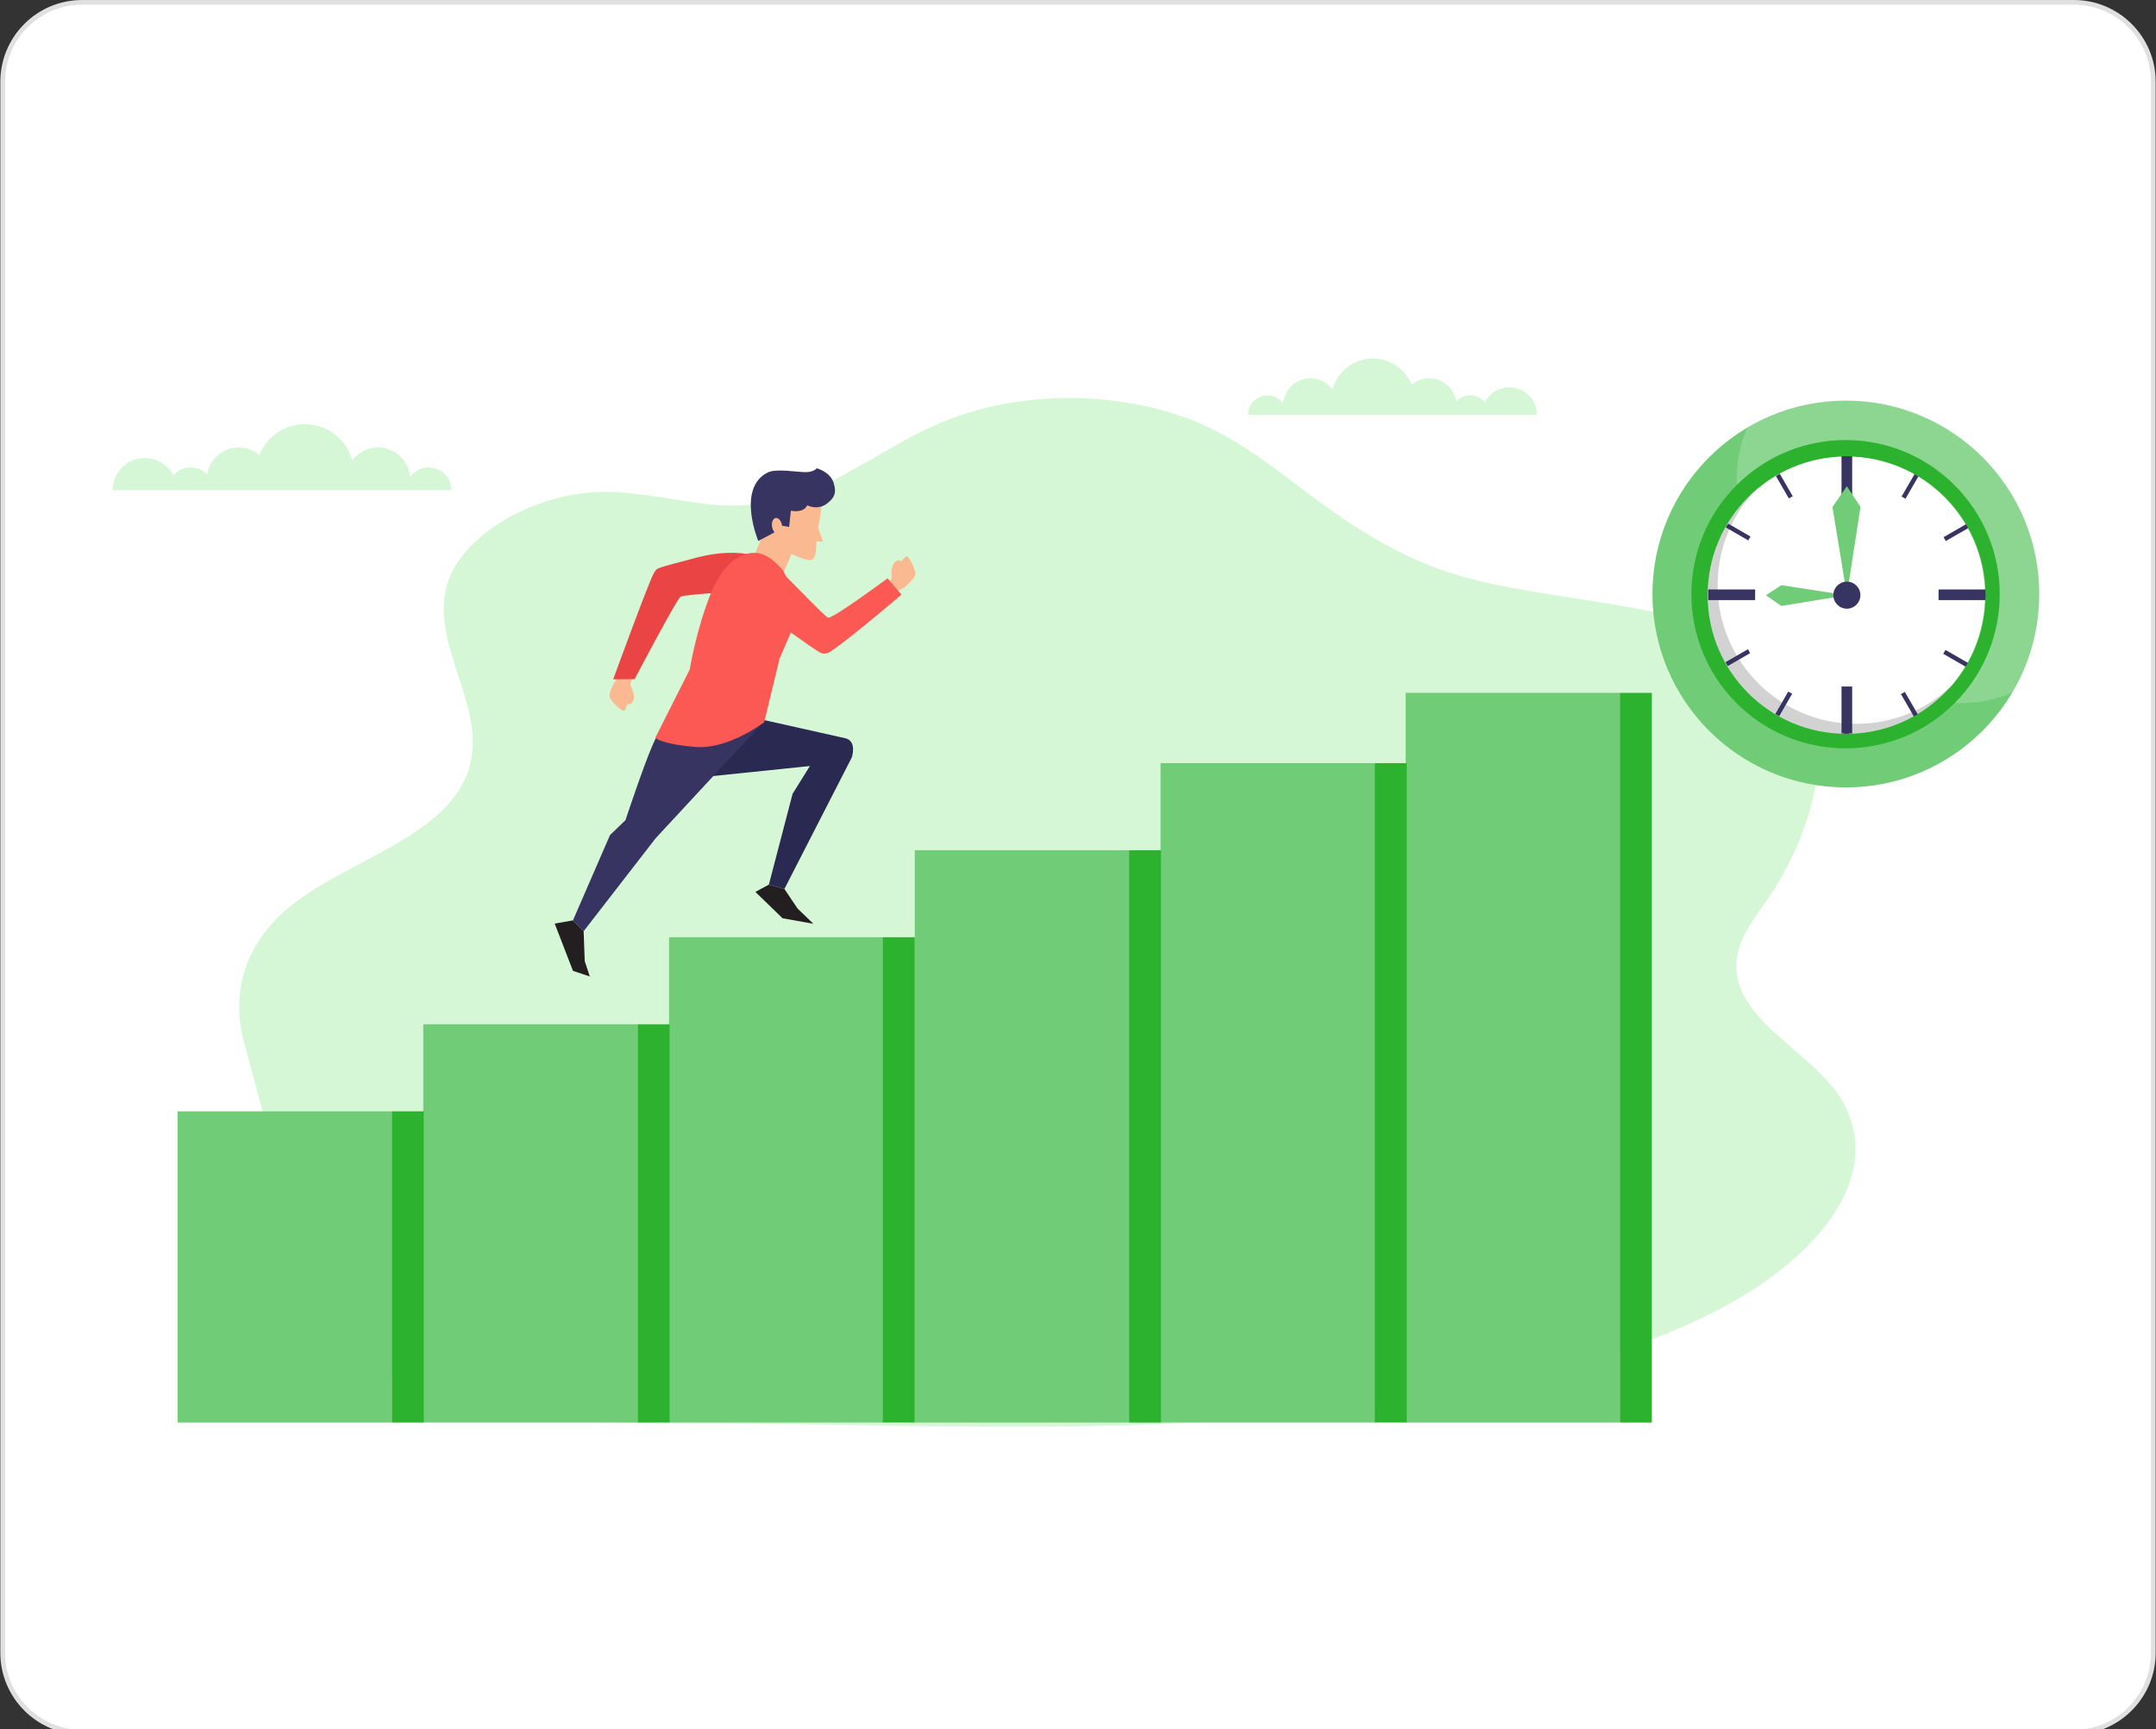 <?xml version="1.0" encoding="utf-8"?>
<!-- Generator: Adobe Illustrator 23.0.1, SVG Export Plug-In . SVG Version: 6.00 Build 0)  -->
<svg version="1.1" id="Layer_1" xmlns="http://www.w3.org/2000/svg" xmlns:xlink="http://www.w3.org/1999/xlink" x="0px" y="0px"
	 viewBox="0 0 457.39 366.88" style="enable-background:new 0 0 457.39 366.88;" xml:space="preserve">
<rect x="0" y="0" width="457.39" height="366.88" fill="#333333" stroke="none"/>
<style type="text/css">
	.st0{fill:#DCF7FF;}
	.st1{fill:#55DAF9;}
	.st2{fill:#FFFFFF;}
	.st3{fill:#E0E0E0;}
	.st4{fill:#ED7E7E;}
	.st5{opacity:0.2;}
	.st6{fill:#212226;}
	.st7{fill:#393F5C;}
	.st8{fill:#D99393;}
	.st9{fill:#9A9FB3;}
	.st10{fill:#FFE7DB;}
	.st11{fill:#31AEE0;}
	.st12{fill:#FFADAD;}
	.st13{fill:#392ECF;}
	.st14{fill:#21D9F7;}
	.st15{fill:#05D3E8;}
	.st16{opacity:0.67;fill:#FFFFFF;}
	.st17{fill:#B2B210;}
	.st18{fill:#402C2C;}
	.st19{fill:#BAC121;}
	.st20{fill:#827E06;}
	.st21{fill:#F2BE9B;}
	.st22{fill:#FB7484;}
	.st23{fill:#FFF2DE;}
	.st24{fill:#FCB415;}
	.st25{fill:#F4CDAF;}
	.st26{fill:#2B3044;}
	.st27{fill:#F5CEB0;}
	.st28{fill:#062338;}
	.st29{fill:#F4536E;}
	.st30{fill:#EFF0F1;}
	.st31{fill:#122330;}
	.st32{fill:#A6A4A4;}
	.st33{fill:#FFD54D;}
	.st34{fill:#DBDAD9;}
	.st35{fill:#FAB71F;}
	.st36{fill:#FFDF3A;}
	.st37{fill:#F5F6F6;}
	.st38{fill:#EDECED;}
	.st39{fill:#C1C1C1;}
	.st40{fill:#98928D;}
	.st41{fill:#A19F9F;}
	.st42{fill:#05C0D3;}
	.st43{fill:#005467;}
	.st44{fill:#004263;}
	.st45{opacity:0.13;}
	.st46{fill:#A6D6CA;}
	.st47{fill:#B7B713;}
	.st48{fill:#AAAA04;}
	.st49{fill:#0A2132;}
	.st50{fill:#D5F7D5;}
	.st51{fill:#71CC77;}
	.st52{fill:#2DB22F;}
	.st53{fill:#FBB992;}
	.st54{fill:#292951;}
	.st55{fill:#373462;}
	.st56{fill:#EA4444;}
	.st57{fill:#231F20;}
	.st58{fill:#FC5954;}
	.st59{opacity:0.2;fill:#FFFFFF;}
	.st60{opacity:0.2;fill:#231F20;}
	.st61{opacity:0.5;fill:#FFFFFF;}
	.st62{fill:#C7F9F5;}
	.st63{fill:#34E2D9;}
	.st64{fill:#FFD0C1;}
	.st65{fill:#BCBEC0;}
	.st66{fill:#EAD2B7;}
	.st67{fill:#33435A;}
	.st68{fill:#222D3D;}
	.st69{fill:#D7765B;}
	.st70{fill:#263343;}
	.st71{fill:#FDC4B1;}
	.st72{fill:#D0E8F4;}
	.st73{fill:#E3E3E4;}
	.st74{fill:#CCCDCE;}
	.st75{fill:#9D9D9F;}
	.st76{fill:#EAEAEA;}
	.st77{fill:#F6F6F6;}
	.st78{fill:#FFBDB8;}
	.st79{opacity:0.12;}
	.st80{fill:#272426;}
	.st81{fill:#AAAAAB;}
	.st82{fill:#427CCC;}
	.st83{fill-rule:evenodd;clip-rule:evenodd;fill:#FFFFFF;}
	.st84{fill-rule:evenodd;clip-rule:evenodd;fill:#C27629;}
	.st85{fill-rule:evenodd;clip-rule:evenodd;fill:#D8924C;}
	.st86{fill-rule:evenodd;clip-rule:evenodd;fill:#D18334;}
	.st87{fill-rule:evenodd;clip-rule:evenodd;fill:#E6E6E6;}
	.st88{fill-rule:evenodd;clip-rule:evenodd;fill:#313C50;}
	.st89{fill:#FFCD69;}
	.st90{fill-rule:evenodd;clip-rule:evenodd;fill:#A8610A;}
	.st91{fill-rule:evenodd;clip-rule:evenodd;fill:#814743;}
	.st92{fill-rule:evenodd;clip-rule:evenodd;fill:#FCDABE;}
	.st93{fill-rule:evenodd;clip-rule:evenodd;fill:#0288D1;}
	.st94{fill-rule:evenodd;clip-rule:evenodd;fill:#DBAC86;}
	.st95{fill-rule:evenodd;clip-rule:evenodd;fill:#4D4D4D;}
	.st96{fill-rule:evenodd;clip-rule:evenodd;fill:#FF386A;}
	.st97{fill-rule:evenodd;clip-rule:evenodd;fill:#D99990;}
	.st98{fill-rule:evenodd;clip-rule:evenodd;fill:#F8C8B4;}
	.st99{fill-rule:evenodd;clip-rule:evenodd;fill:#F04152;}
</style>
<g>
	<g>
		<path class="st2" d="M439.97,367.5H17.42c-9.31,0-16.85-7.54-16.85-16.85V17.35C0.57,8.04,8.11,0.5,17.42,0.5h422.55
			c9.31,0,16.85,7.54,16.85,16.85v333.3C456.82,359.96,449.27,367.5,439.97,367.5z"/>
		<path class="st3" d="M439.97,368H17.42c-9.57,0-17.35-7.78-17.35-17.35V17.35C0.07,7.78,7.85,0,17.42,0h422.55
			c9.57,0,17.35,7.78,17.35,17.35v333.3C457.32,360.22,449.54,368,439.97,368z M17.42,1C8.4,1,1.07,8.33,1.07,17.35v333.3
			c0,9.02,7.33,16.35,16.35,16.35h422.55c9.02,0,16.35-7.33,16.35-16.35V17.35c0-9.02-7.33-16.35-16.35-16.35H17.42z"/>
	</g>
	<g>
		<path class="st50" d="M391.46,234.72c-5.48-11.2-24.26-17.92-23.05-30.9c0.56-5.98,5.34-10.73,8.57-16.1
			c7.6-12.63,14.01-32.52,2.36-44.91c-14.92-15.88-49.86-14.09-71.9-21.34c-11.95-3.93-21.66-10.54-30.68-17.33
			c-6.55-4.93-12.97-10.08-20.99-13.77c-16.47-7.59-39.11-7.9-55.98-0.77c-17.14,7.25-28.18,20.06-50.5,17.27
			c-9.26-1.16-18.68-3.66-28.04-1.87c-9.3,1.78-17.67,6.38-22.59,12.19c-13.55,16,8.55,32.91-0.69,49.43
			c-6.89,12.32-26.75,16.93-37.82,26.88c-8.91,8.01-11.02,18.2-8.29,28.01c5.51,19.77,9.91,40.79,20.43,59.59
			c11.54,20.63,45.97,20.83,72.87,20.85c40.87,0.03,83.21,2.26,123.74-1.2c31.63-2.7,68.45-9.08,94.72-22.39
			C382.55,268.78,399.83,251.84,391.46,234.72z"/>
		<rect x="298.21" y="147" class="st51" width="45.45" height="154.81"/>
		<rect x="343.65" y="147" class="st52" width="6.78" height="154.81"/>
		<g>
			<path class="st53" d="M134.14,144.01c0,0-0.55,1.02-0.35,1.49c0.2,0.47,0.96,1.84,0.6,3.03c-0.36,1.19-1.35,0.85-1.35,0.85
				s-0.28,1.52-0.8,1.44c-0.52-0.09-3.11-2.35-2.94-3.38s1.07-3.03,1.73-3.61s1.33-1.05,1.33-1.05L134.14,144.01z"/>
			<path class="st54" d="M155.59,151.32c0,0,21.18,4.71,23.74,5.31s1.37,4.08,1.37,4.08l-14.29,27.89l-3.3-0.9l5.04-19.3l3.67-5.88
				l-22.2,2.3c0,0-6.95-0.3-9.39-3.7c-2.45-3.4,2.39-10.65,2.39-10.65L155.59,151.32z"/>
			<path class="st55" d="M121.55,195.27l7.86-18.1l3.28-3.16c0,0,3.78-11.41,5.72-15.85c1.94-4.44,4.21-7.69,4.21-7.69l19.68,2.34
				l-23.21,25.04l-15.26,19.7L121.55,195.27z"/>
			<path class="st53" d="M168.3,101.27c1.25,0.24,4.29,0.31,5.47,2.84c1.18,2.52-0.24,7.75-0.24,7.75l1.05,3.05l-1.4-0.06
				c0,0,0.16,3.66-1.03,3.95c-1.19,0.29-4.23-1.28-4.23-1.28l-2.48,5.86l-6.89-2.08l3.12-7.31c0,0-1.35-7.21-0.17-9.58
				C162.68,102.05,164.6,100.56,168.3,101.27z"/>
			<path class="st55" d="M160.87,114.78l3.35-1.79l1.6-1.48l1.59,0.29l0.37-3.46c0,0,2.65,0.64,3.47-1.14
				c0.74,0.37,2.53,0.88,4.13-0.32c1.54-1.15,2.2-2.21,1.45-4.51c-0.75-2.3-3.57-3.02-3.57-3.02s-0.6,0.86-2.52,0.82
				c-1.92-0.04-6.17-0.8-7.89,0.08C156.2,103.62,160.87,114.78,160.87,114.78z"/>
			<path class="st56" d="M164.21,121.69c0.27-3.4-6.96-5.9-16.44-3.38c-9.49,2.51-8.19,2.13-8.99,3.17
				c-0.81,1.04-8.69,22.64-8.69,22.64l4.54-0.04c0,0,8.93-16.98,9.75-17.49c0.82-0.5,14.11-1.15,15.84-1.66
				C161.95,124.42,164.04,123.81,164.21,121.69z"/>
			<path class="st53" d="M188.33,123.75c0,0,0.87-0.76,0.85-1.27c-0.02-0.51-0.25-2.07,0.51-3.05c0.76-0.98,1.56-0.31,1.56-0.31
				s0.8-1.33,1.25-1.06c0.45,0.26,2.09,3.29,1.56,4.2c-0.52,0.91-2.07,2.46-2.89,2.77c-0.82,0.31-1.61,0.51-1.61,0.51L188.33,123.75
				z"/>
			<path class="st53" d="M165.89,111.41c0.16,0.93-0.19,1.76-0.77,1.86c-0.58,0.1-1.18-0.58-1.33-1.51
				c-0.16-0.93,0.19-1.76,0.77-1.86S165.73,110.48,165.89,111.41z"/>
			<polygon class="st57" points="117.68,195.95 121.55,205.97 125.13,207.17 124.05,203.92 123.82,197.54 121.55,195.27 			"/>
			<polygon class="st57" points="163.08,187.7 160.25,189.23 166.02,194.82 172.56,195.99 169.21,192.77 166.41,188.6 			"/>
			<path class="st58" d="M160.03,117.29c-1.65-0.02-6.01,0.81-9.16,8.47s-4.54,16.27-4.54,16.27l-7.33,14.55c0,0,1.72,1.39,8.73,1.9
				c6.83,0.5,14.38-5.23,14.38-5.23l3.28-13.56l3.14-7.23c0,0-0.33-9.24-2.8-11.9C163.26,117.91,161.68,117.31,160.03,117.29z"/>
			<path class="st58" d="M159.19,118.98c-2.78,1.98-0.05,9.12,7.96,14.78c8.02,5.66,6.89,4.91,8.21,4.86
				c1.32-0.05,15.89-12.46,15.89-12.46l-2.95-3.46c0,0-11.7,8.64-12.61,8.34c-0.91-0.3-9.94-10.08-11.45-11.08
				C162.74,118.96,160.92,117.75,159.19,118.98z"/>
		</g>
		<rect x="37.67" y="235.78" class="st51" width="45.45" height="66.03"/>
		<rect x="89.8" y="217.31" class="st51" width="45.45" height="84.49"/>
		<rect x="141.94" y="198.84" class="st51" width="45.45" height="102.96"/>
		<rect x="194.07" y="180.38" class="st51" width="45.45" height="121.43"/>
		<rect x="246.21" y="161.91" class="st51" width="45.45" height="139.89"/>
		<path class="st50" d="M90.93,99.17c-1.61,0-3.04,0.79-3.92,2.01c-0.3-3.5-3.23-6.25-6.8-6.25c-2.25,0-4.24,1.09-5.48,2.77
			C73.54,93.26,69.49,90,64.68,90c-4.37,0-8.11,2.69-9.65,6.51c-1.18-0.98-2.7-1.58-4.36-1.58c-3.39,0-6.2,2.47-6.73,5.71
			c-0.88-0.91-2.11-1.47-3.47-1.47c-1.48,0-2.8,0.66-3.68,1.71c-1.13-2.2-3.42-3.71-6.07-3.71c-3.77,0-6.83,3.06-6.83,6.83h71.89
			C95.76,101.33,93.6,99.17,90.93,99.17z"/>
		<path class="st50" d="M268.87,83.88c1.38,0,2.59,0.68,3.34,1.71c0.25-2.98,2.75-5.33,5.8-5.33c1.92,0,3.61,0.93,4.67,2.36
			c1.02-3.78,4.47-6.56,8.57-6.56c3.72,0,6.91,2.29,8.23,5.55c1.01-0.84,2.31-1.35,3.72-1.35c2.89,0,5.28,2.11,5.74,4.87
			c0.75-0.77,1.8-1.26,2.96-1.26c1.26,0,2.38,0.57,3.14,1.46c0.97-1.88,2.92-3.16,5.18-3.16c3.22,0,5.82,2.61,5.82,5.82h-61.28
			C264.76,85.73,266.6,83.88,268.87,83.88z"/>
		<circle class="st51" cx="391.59" cy="126.03" r="41.03"/>
		<path class="st59" d="M391.59,85c-7.61,0-14.73,2.08-20.84,5.69c-5.61,12.07-0.78,29.95,12.73,43.46
			c13.51,13.51,31.39,18.33,43.46,12.73c3.61-6.11,5.69-13.23,5.69-20.84C432.63,103.37,414.26,85,391.59,85z"/>
		
			<ellipse transform="matrix(0.707 -0.707 0.707 0.707 25.575 313.813)" class="st52" cx="391.59" cy="126.03" rx="32.71" ry="32.71"/>
		<circle class="st2" cx="391.69" cy="126.27" r="29.41"/>
		<path class="st60" d="M371.98,104.45c-4.71,5.22-7.59,12.13-7.59,19.71c0,16.24,13.17,29.41,29.41,29.41
			c7.58,0,14.5-2.87,19.71-7.59c-5.38,5.95-13.16,9.7-21.82,9.7c-16.24,0-29.41-13.17-29.41-29.41
			C362.29,117.61,366.03,109.83,371.98,104.45z"/>
		<path class="st61" d="M391.81,96.86c16.24,0,29.41,13.17,29.41,29.41c0,7.57-2.86,14.48-7.57,19.69
			c-0.88-0.41-1.73-0.82-2.52-1.22c-9.79-5.04-16.39-13.86-22.01-23.07c-3.93-6.44-7.55-13.23-9.41-20.58
			c-0.12-0.47-0.23-0.96-0.35-1.45C383.14,97.86,387.36,96.86,391.81,96.86z"/>
		<rect x="362.4" y="125.06" class="st55" width="9.95" height="2.26"/>
		
			<rect x="365.94" y="139.06" transform="matrix(0.866 -0.5 0.5 0.866 -20.373 203.036)" class="st55" width="5.49" height="0.95"/>
		<rect x="375.67" y="148.85" transform="matrix(0.5 -0.866 0.866 0.5 59.894 402.379)" class="st55" width="5.49" height="0.95"/>
		
			<rect x="388.99" y="152.46" transform="matrix(6.123234e-17 -1 1 6.123234e-17 238.802 544.663)" class="st55" width="5.49" height="0.95"/>
		
			<rect x="402.33" y="148.92" transform="matrix(-0.5 -0.866 0.866 -0.5 478.228 574.898)" class="st55" width="5.49" height="0.95"/>
		
			<rect x="412.11" y="139.19" transform="matrix(-0.866 -0.5 0.5 -0.866 704.304 468.05)" class="st55" width="5.49" height="0.95"/>
		
			<rect x="415.72" y="125.87" transform="matrix(-1 -1.224647e-16 1.224647e-16 -1 836.937 252.69)" class="st55" width="5.49" height="0.95"/>
		
			<rect x="412.19" y="112.53" transform="matrix(-0.866 0.5 -0.5 -0.866 830.779 3.397)" class="st55" width="5.49" height="0.95"/>
		
			<rect x="402.46" y="102.75" transform="matrix(-0.5 0.866 -0.866 -0.5 697.197 -196.088)" class="st55" width="5.49" height="0.95"/>
		
			<rect x="389.14" y="99.14" transform="matrix(-1.836970e-16 1 -1 -1.836970e-16 491.493 -292.274)" class="st55" width="5.49" height="0.95"/>
		
			<rect x="375.8" y="102.67" transform="matrix(0.5 0.866 -0.866 0.5 278.591 -276.255)" class="st55" width="5.49" height="0.95"/>
		
			<rect x="366.01" y="112.4" transform="matrix(0.866 0.5 -0.5 0.866 105.845 -169.26)" class="st55" width="5.49" height="0.95"/>
		<rect x="411.26" y="125.06" class="st55" width="9.95" height="2.26"/>
		
			<rect x="386.83" y="149.49" transform="matrix(6.123234e-17 -1 1 6.123234e-17 241.184 542.433)" class="st55" width="9.95" height="2.26"/>
		
			<rect x="386.83" y="100.63" transform="matrix(6.123234e-17 -1 1 6.123234e-17 290.044 493.572)" class="st55" width="9.95" height="2.26"/>
		<polygon class="st51" points="391.81,103.16 394.7,107.55 391.81,126.27 388.75,107.55 		"/>
		<polygon class="st51" points="374.63,126.29 377.9,124.15 391.79,126.29 377.9,128.56 		"/>
		<path class="st55" d="M394.68,126.27c0,1.59-1.29,2.87-2.87,2.87c-1.59,0-2.87-1.29-2.87-2.87c0-1.59,1.29-2.87,2.87-2.87
			C393.39,123.4,394.68,124.68,394.68,126.27z"/>
		<rect x="83.12" y="235.78" class="st52" width="6.78" height="66.03"/>
		<rect x="135.27" y="217.31" class="st52" width="6.78" height="84.49"/>
		<rect x="187.29" y="198.84" class="st52" width="6.78" height="102.96"/>
		<rect x="239.52" y="180.38" class="st52" width="6.78" height="121.43"/>
		<rect x="291.65" y="161.91" class="st52" width="6.78" height="139.89"/>
	</g>
</g>
</svg>

